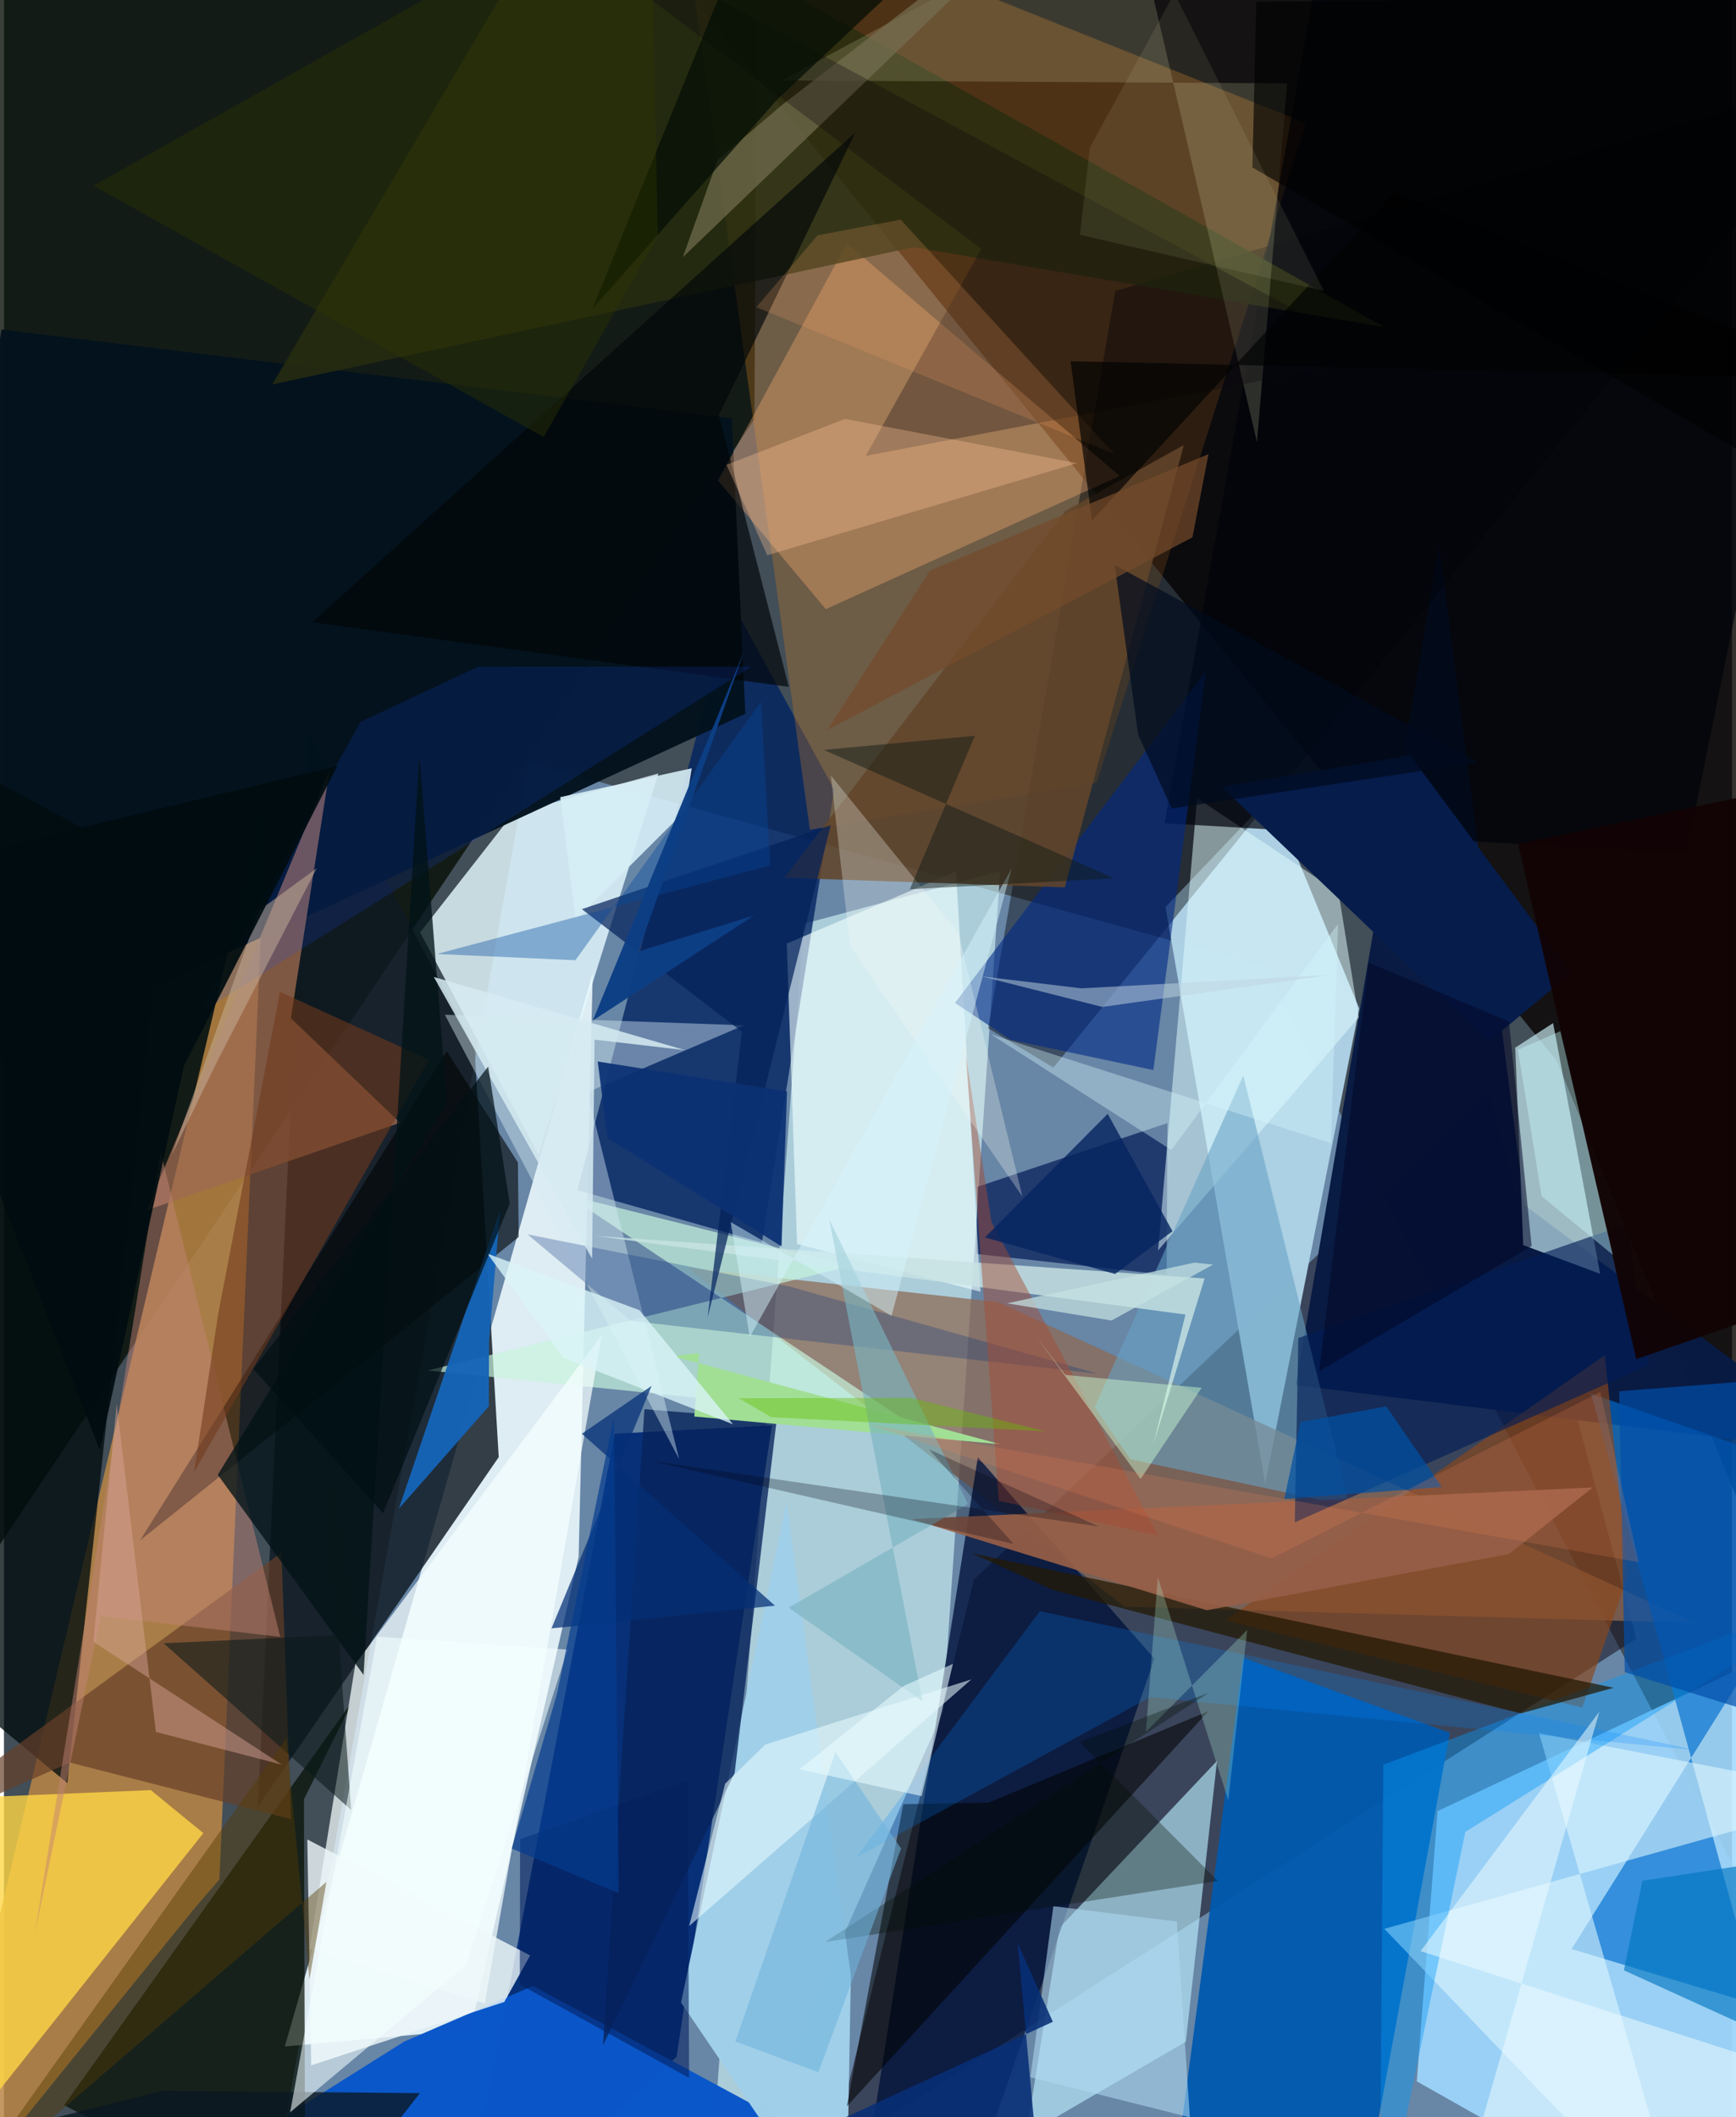 <svg xmlns="http://www.w3.org/2000/svg" width="228" height="278" viewBox="0 0 836 1024"><path fill="#424e58" d="M0 0h836v1024H0z"/><path fill="#7ba2cb" fill-opacity=".675" d="M609.262 467.212L253.68 368.635 125.438 1086 898 1020.002z"/><path fill="#0b0704" fill-opacity=".827" d="M283.577-62L898-11.031v880.109l-146.796-355.94z"/><path fill="#e4f2f7" fill-opacity=".945" d="M225.694 981.676l-89.81 8.138L284.843 470.55l-6.823 282.44z"/><path fill="#070f06" fill-opacity=".792" d="M-62-62h426.765l-1.754 264.798-388.365 579.084z"/><path fill="#120c1c" fill-opacity=".533" d="M718.69 528.415L469.265 763.963 400.26 1041.6l389.5-249.045z"/><path fill="#d7fcfd" fill-opacity=".6" d="M339.436 1086l114.865-258.176 27.637-406.452-95.104 25.47z"/><path fill="#bc8545" fill-opacity=".847" d="M104.216 909.027l23.24-529.284L-39.875 1086 91.982 923.218z"/><path fill="#add0e4" fill-opacity=".988" d="M655.636 487.736L610.148 717.47l-48.224-278.768 51.382-53.981z"/><path fill="#002b76" fill-opacity=".937" d="M371.51 689.385l-46.133 305.523L220.737 1086l74.733-392.561z"/><path fill="#a0daff" fill-opacity=".886" d="M693.55 875.97L898 779.653 824.173 1086l-140.675-79.308z"/><path fill="#0f1922" fill-opacity=".824" d="M147.17 353.546l-24.296 520.186 116.477-168.964-11.714-198.114z"/><path fill="#e5faff" fill-opacity=".816" d="M258.65 558.467l-57.333-107.484 44.877-57.373 70.433-19.522z"/><path fill="#012260" fill-opacity=".78" d="M401.62 381.87l-49.576-90.74-74.607 284.509 89.232 25.325z"/><path fill="#cd7a22" fill-opacity=".314" d="M528.66 378.558l-138.776 22.77L325.784-62 629.872 59.583z"/><path fill="#0059ae" fill-opacity=".953" d="M653.758 1085.473l-91.754.527 37.492-284.191 99.998 36.318z"/><path fill="#8d6a57" fill-opacity=".753" d="M481.01 629.796L330.651 613.17l211.476 163.94 276.085 7.867z"/><path fill="#bbedfe" fill-opacity=".639" d="M571.769 987.5l-77.22 44.926 16.057-100.029 76.226-80.72z"/><path fill="#03121d" fill-opacity=".969" d="M358.65 345.237L-61.928 539.534l60.736-380.16 353.342 42.96z"/><path fill="#00113a" fill-opacity=".78" d="M556.577 802.283l-85.442-97.426-57.156 363.423 44.363 17.72z"/><path fill="#091b43" fill-opacity=".988" d="M694.313 264.09l-69.34 405.846L898 703.802 735.64 582.934z"/><path fill="#006dce" fill-opacity=".655" d="M758.358 942.69l90.785 27.322-81.386-295.984L898 719.515z"/><path fill="#000009" fill-opacity=".427" d="M898 34.868l-360.39 105.88-61.482 356.634 31.561 18.975z"/><path fill="#cff4fc" fill-opacity=".651" d="M734.979 602.223l37.222 13.879-22.773-121.282-18.327 11.914z"/><path fill="#0a57c9" fill-opacity=".996" d="M122.647 1032.081l348.726 44.554-215.46-116.092-62.236 26.875z"/><path fill="#040e00" fill-opacity=".698" d="M145.77 1078.613l-116.69-60.416 139.959-196.072-23.92 48.14z"/><path fill="#0f2760" fill-opacity=".8" d="M471.125 573.967l-.812 32.502 92.15 10.165.393-73.454z"/><path fill="#c7f4dd" fill-opacity=".682" d="M409.495 612.318l-137.28-34.422L434.64 686.152l-229.568-23.315z"/><path fill="#9e6a50" fill-opacity=".773" d="M69.125 585.32l88.46-213.142-18.798 120.291 52.86 50.548z"/><path fill="#ffd744" fill-opacity=".792" d="M-62 871.368l133.022-5.552 25.445 20.787L-61.753 1086z"/><path fill="#8b471b" fill-opacity=".655" d="M774.466 655.438l11.155 106.616-22.062 63.84-172.616-42.204z"/><path fill="#fcae72" fill-opacity=".353" d="M345.45 232.374l62.331-114.677 131.963 112.501-142.167 64.433z"/><path fill="#f5ffff" fill-opacity=".729" d="M232.621 969.006l-84.862-26.427L170 804.825 289.266 645.7z"/><path fill="#000c0d" fill-opacity=".776" d="M-38.096 805.338L-62 346.249l140.299 76.232-47.653 439.92z"/><path fill="#a0cfe9" fill-opacity=".996" d="M378.615 727.016l31.11 228.718L407.298 1086 327.54 968.55z"/><path fill="#efffff" fill-opacity=".616" d="M472.41 624.756l-88.724-23.101-4.99-145.293 81.89-34.885z"/><path fill="#e2fdff" fill-opacity=".51" d="M655.413 492.113l-9.79-60.472-68.4-45.638-18.875 218.746z"/><path fill="#00030a" fill-opacity=".706" d="M644.135-62l-82.694 460.169 252.428 14.792L898-.415z"/><path fill="#292d0f" fill-opacity=".82" d="M440.137 119.556l227.785 38.71L275.863-62l-146.08 247.936z"/><path fill="#000202" fill-opacity=".588" d="M214.205 508.447L65.86 745.013l183.154-146.716-.388-36.061z"/><path fill="#e0f8ff" fill-opacity=".576" d="M667.795 932.903L814.474 1086l-71.885-247.75L898 868.35z"/><path fill="#66a2c4" fill-opacity=".58" d="M599.552 520.151l-71.904 160.444 17.28 25.188 105.96 22.661z"/><path fill="#1565b7" fill-opacity=".965" d="M240.035 585.24l-49.007 144.455 43.535-49.543.106-31.296z"/><path fill="#002986" fill-opacity=".6" d="M581.436 324.687l-25.38 192.861-69.082-14.62-26.9-17.832z"/><path fill="#61452b" fill-opacity=".875" d="M513.62 247.021L377.487 424.534l135.719 4.671 57.581-213.96z"/><path fill="#07235a" fill-opacity=".784" d="M309.86 681.593L289.768 989.31l63.712-131.738 20.337-170.798z"/><path fill="#d8edf5" fill-opacity=".431" d="M357.944 495.904l-75.676 32.385 44.401 177.474-113.377-214.957z"/><path fill="#e3e4ad" fill-opacity=".192" d="M544.366-51.524l-168.048 90.43 244.44 1.396-14.596 173.627z"/><path fill="#000001" fill-opacity=".549" d="M407.763 1018.772L582.627 827.67l-106.232 44.192-41.33.768z"/><path fill="#079af7" fill-opacity=".412" d="M898 766.762L706.987 886.017 665.48 1086l1.821-232.496z"/><path fill="#654029" fill-opacity=".694" d="M138.868 879.872l-107.008-27.4L-62 893.92l196.246-142.993z"/><path fill="#c8e3e2" fill-opacity=".816" d="M571.577 635.795L286.32 597.77l294.527 20.592-24.78 80.182z"/><path fill="#231802" fill-opacity=".725" d="M778.692 816.316L468.405 751.34l39.165 17.692 226.075 59.726z"/><path fill="#975f47" fill-opacity=".918" d="M439.105 734.721l329.494-15.292-40.477 32.201-146.252 27.195z"/><path fill="#061c4b" d="M718.123 503.98l40.25-33.443-78.1-105.13-91.176 15.19z"/><path fill="#edf7fa" fill-opacity=".808" d="M148.618 998.945l-1.854-109.267 107.796 56.095-12.52 22.49z"/><path fill="#001c55" fill-opacity=".624" d="M795.698 660.22l-10.5-68.225-159.017 55.156-1.729 89.178z"/><path fill="#d6edf6" fill-opacity=".906" d="M329.39 392.314l-52.797 52.667-7.489-59.443 63.62-13.94z"/><path fill="#032159" fill-opacity=".71" d="M279.567 439.738l120.416-40.635-59.589 238.21 16.617-138.31z"/><path fill="#0087ff" fill-opacity=".22" d="M819.127 846.565L554.472 820.9l-142.237 77.548 88.889-119.174z"/><path fill="#c28475" fill-opacity=".482" d="M133.65 791.702L46.857 781.61 15.02 934.816l60.792-377.797z"/><path fill="#70391c" fill-opacity=".58" d="M133.523 479.727L103.62 635.656l-11.627 76.271 113.64-199.337z"/><path fill="#a1df95" d="M333.974 685.117l2.3-30.68-12.691 1.512 158.426 42.567z"/><path fill="#edfbff" fill-opacity=".533" d="M697.849 1086L898 1011.975l-212.677-68.278 86.51-115.848z"/><path fill="#020708" fill-opacity=".675" d="M345.9 200.778l33.783 131.44-230.619-31.24L411.91 64.054z"/><path fill="#1852ff" fill-opacity=".157" d="M172.488 349.143l56.759-26.632 132.372-.052-267.392 167.79z"/><path fill="#021317" fill-opacity=".776" d="M214.289 533.562l-13.327-168.256-27.003 444.76-70.528-96.778z"/><path fill="#756e51" fill-opacity=".698" d="M376.517 50.683L345.259 77.33l-16.86 47.096L522.387-62z"/><path fill="#e9fcff" fill-opacity=".561" d="M348.88 862.708l19.507-18.97 99.641-31.48-136.534 119.28z"/><path fill="#05327a" fill-opacity=".278" d="M303.262 638.89l226.053 25.569-149.107-42.18-126.949-25.268z"/><path fill="#0c0810" fill-opacity=".306" d="M667.458 172.902L231.125-62l241.676 182.379-55.884 100.093z"/><path fill="#fec596" fill-opacity=".333" d="M406.88 202.598l112.268 21.431-149.88 44.524-19.73-43.739z"/><path fill="#120405" fill-opacity=".953" d="M860.423 381.297l-.887 251.83-69.887 24.26-57.133-249.182z"/><path fill="#aedaf2" fill-opacity=".569" d="M496.567 1004.685l77.129 19.402-6.272-94.693-59.749-7.435z"/><path fill="#daf5f9" fill-opacity=".784" d="M270.687 656.796l81.995 32.071-45.254-55.176-73.557-27.35z"/><path fill="#004ea9" fill-opacity=".698" d="M784.1 808.745l95.13 29.635 13.925-174.171-111.741 8.711z"/><path fill="#0b1822" fill-opacity=".78" d="M76.978 1011.212l124.27 1.174L143.432 1086l-185.125-45.106z"/><path fill="#a44b33" fill-opacity=".463" d="M477.726 590.96l-12.467-81.138 16.003 216.056 76.994 16.725z"/><path fill="#fafdf4" fill-opacity=".286" d="M461.715 451.127l-61.705-76.071 9.278 82.43 83.423 121.261z"/><path fill="#7ab4bf" fill-opacity=".647" d="M466.333 727.471l-86.723 50.102 64.745 45.278-45.083-233.011z"/><path fill="#091819" fill-opacity=".549" d="M77.232 794.777l90.753 80.642-11.943-165.144 14.588 80.165z"/><path fill="#cdfdd1" fill-opacity=".459" d="M579.412 671.233l-29.533 44.115-50.518-68.904 14.11 18.564z"/><path fill="#043075" fill-opacity=".725" d="M313.337 670.276l-48.439 117.309 108.087-10.978-93.426-83.156z"/><path fill="#b7f7dd" fill-opacity=".263" d="M601.466 788.323L552.44 837.65l5.772-74.817 34.072 107.948z"/><path fill="#d6ebf2" fill-opacity=".851" d="M207.95 472.531l76.577 136.207 1.187-105.906 43.81 5.1z"/><path fill="#010a1d" fill-opacity=".698" d="M548.72 355.445l16.208 35.606 148.062-22.246-175.639-95.536z"/><path fill="#0076c1" fill-opacity=".643" d="M792.636 909.688L898 893.564l-24.815 100.141-89.512-40.75z"/><path fill="#04499d" fill-opacity=".376" d="M366.211 339.46l4.457 79.079L209.462 461.4l66.996 3.045z"/><path fill="#072f76" fill-opacity=".882" d="M350.437 1050.197l156.978-72.338-17.003-37.98L503.784 1086z"/><path fill="#000f13" fill-opacity=".698" d="M244.673 582.136l-10.422-66.271-113.61 146.223 62.772 69.805z"/><path fill="#f39d63" fill-opacity=".216" d="M393.602 113.835l40.231-7.61 103.351 113.308-173.23-70.955z"/><path fill="#f5ffff" fill-opacity=".565" d="M138.442 1021.635l42.06-230.058 92.179 6.295-49.048 152.43z"/><path fill="#0151a4" fill-opacity=".722" d="M619.412 724.994l7.818-37.168 41.513-7.608 26.86 39.009z"/><path fill="#000f02" fill-opacity=".314" d="M520.394 842.576l66.889 67.187-190.032 29.51 185.585-120.544z"/><path fill="#c9fcff" fill-opacity=".388" d="M743.878 578.592l-11.474-70.896 20.523-8.928 25.418 108.17z"/><path fill="#030e05" fill-opacity=".733" d="M351.698-15.756l-67.03 165.14 89.506-101.362L491.186-62z"/><path fill="#543c03" fill-opacity=".431" d="M136.654 840.73l11.141 116.701 8.21-47.227-177.729 153.029z"/><path fill="#d9f9ff" fill-opacity=".365" d="M641.934 552.942L477.38 500.24l87.366 55.976 80.665-109.362z"/><path fill="#042060" fill-opacity=".58" d="M249.538 959.815l81.921 45.209-.729-143.92-81.029 28.43z"/><path fill="#bfd3df" fill-opacity=".51" d="M521.236 478.03l-48.292-5.791 58.405 14.778 110.367-15.482z"/><path fill="#c7b199" fill-opacity=".51" d="M123.454 440.347l27.854-20.41-48.612 94.331-21.642 44.636z"/><path fill="#dba698" fill-opacity=".459" d="M43.226 794.063l91.203 59.452-60.915-15.858L54.539 678.86z"/><path fill="#6fb3db" fill-opacity=".565" d="M433.993 894.074l-39.987 108.165-40.16-14.83 48.441-139.916z"/><path fill="#d5f4fd" fill-opacity=".478" d="M351.583 591.072l9.229 55.601 126.697-226.655-58.124 216.411z"/><path fill="#04235f" fill-opacity=".8" d="M565.305 595.5l-27.78 20.685-62.964-17.679 59.395-59.765z"/><path fill="#e9fdff" fill-opacity=".561" d="M459.067 804.761l-15.094 63.98-59.064-13.03 50.432-40.33z"/><path fill="#0b3174" fill-opacity=".922" d="M291.966 550.377l84.196 52.474 2.666-74.913-91.586-14.526z"/><path fill="#2f3600" fill-opacity=".404" d="M43.37 89.831l217.733 121.56 55.194-97.278L312.777-62z"/><path fill="#111b14" fill-opacity=".467" d="M438.237 430.098l31.48-74.231-73.101 6.836 140.388 62.064z"/><path fill="#010212" fill-opacity=".275" d="M488.395 746.714l-40.887-45.736 82.053 37.314-215.914-31.597z"/><path fill="#c6e1e2" fill-opacity=".718" d="M485.33 630.373l90.524-19.679 9.091.922-49.133 27.071z"/><path fill="#f28759" fill-opacity=".196" d="M772.313 673.228L613.357 753.71l-194.608-64.597 372.09 66.453z"/><path fill="#010202" fill-opacity=".671" d="M515.984 174.701l10.406 76.961L672.66 93.041 898 183.4z"/><path fill="#010d10" fill-opacity=".918" d="M87.053 515.572l74.2-145.075L-62 424.132 46.393 701.444z"/><path fill="#000001" fill-opacity=".624" d="M898-2.31v254.208L603.962 80.985l1.894-80.1z"/><path fill="#053c8e" fill-opacity=".702" d="M297.392 915.654l-51.719-21.574 21.925-75.04 27.437-133.571z"/><path fill="#0d3f85" fill-opacity=".98" d="M358.162 314.724l-51.32 145.488 55.896-17.364-77.857 50.755z"/><path fill="#030726" fill-opacity=".533" d="M728.09 494.069l10.954 108.607L636.25 663.21l23.869-197.605z"/><path fill="#65bd00" fill-opacity=".408" d="M355.442 676.278l15.738 9.166 132.713 6.85-64.988-16.209z"/><path fill="#e0dca9" fill-opacity=".102" d="M566.226-3.246l72.304 143.95-118.017-27.146 4.824-42.26z"/><path fill="#744b2b" fill-opacity=".714" d="M398.357 353.036l176.598-93.153 7.768-40.259L448.03 275.95z"/></svg>